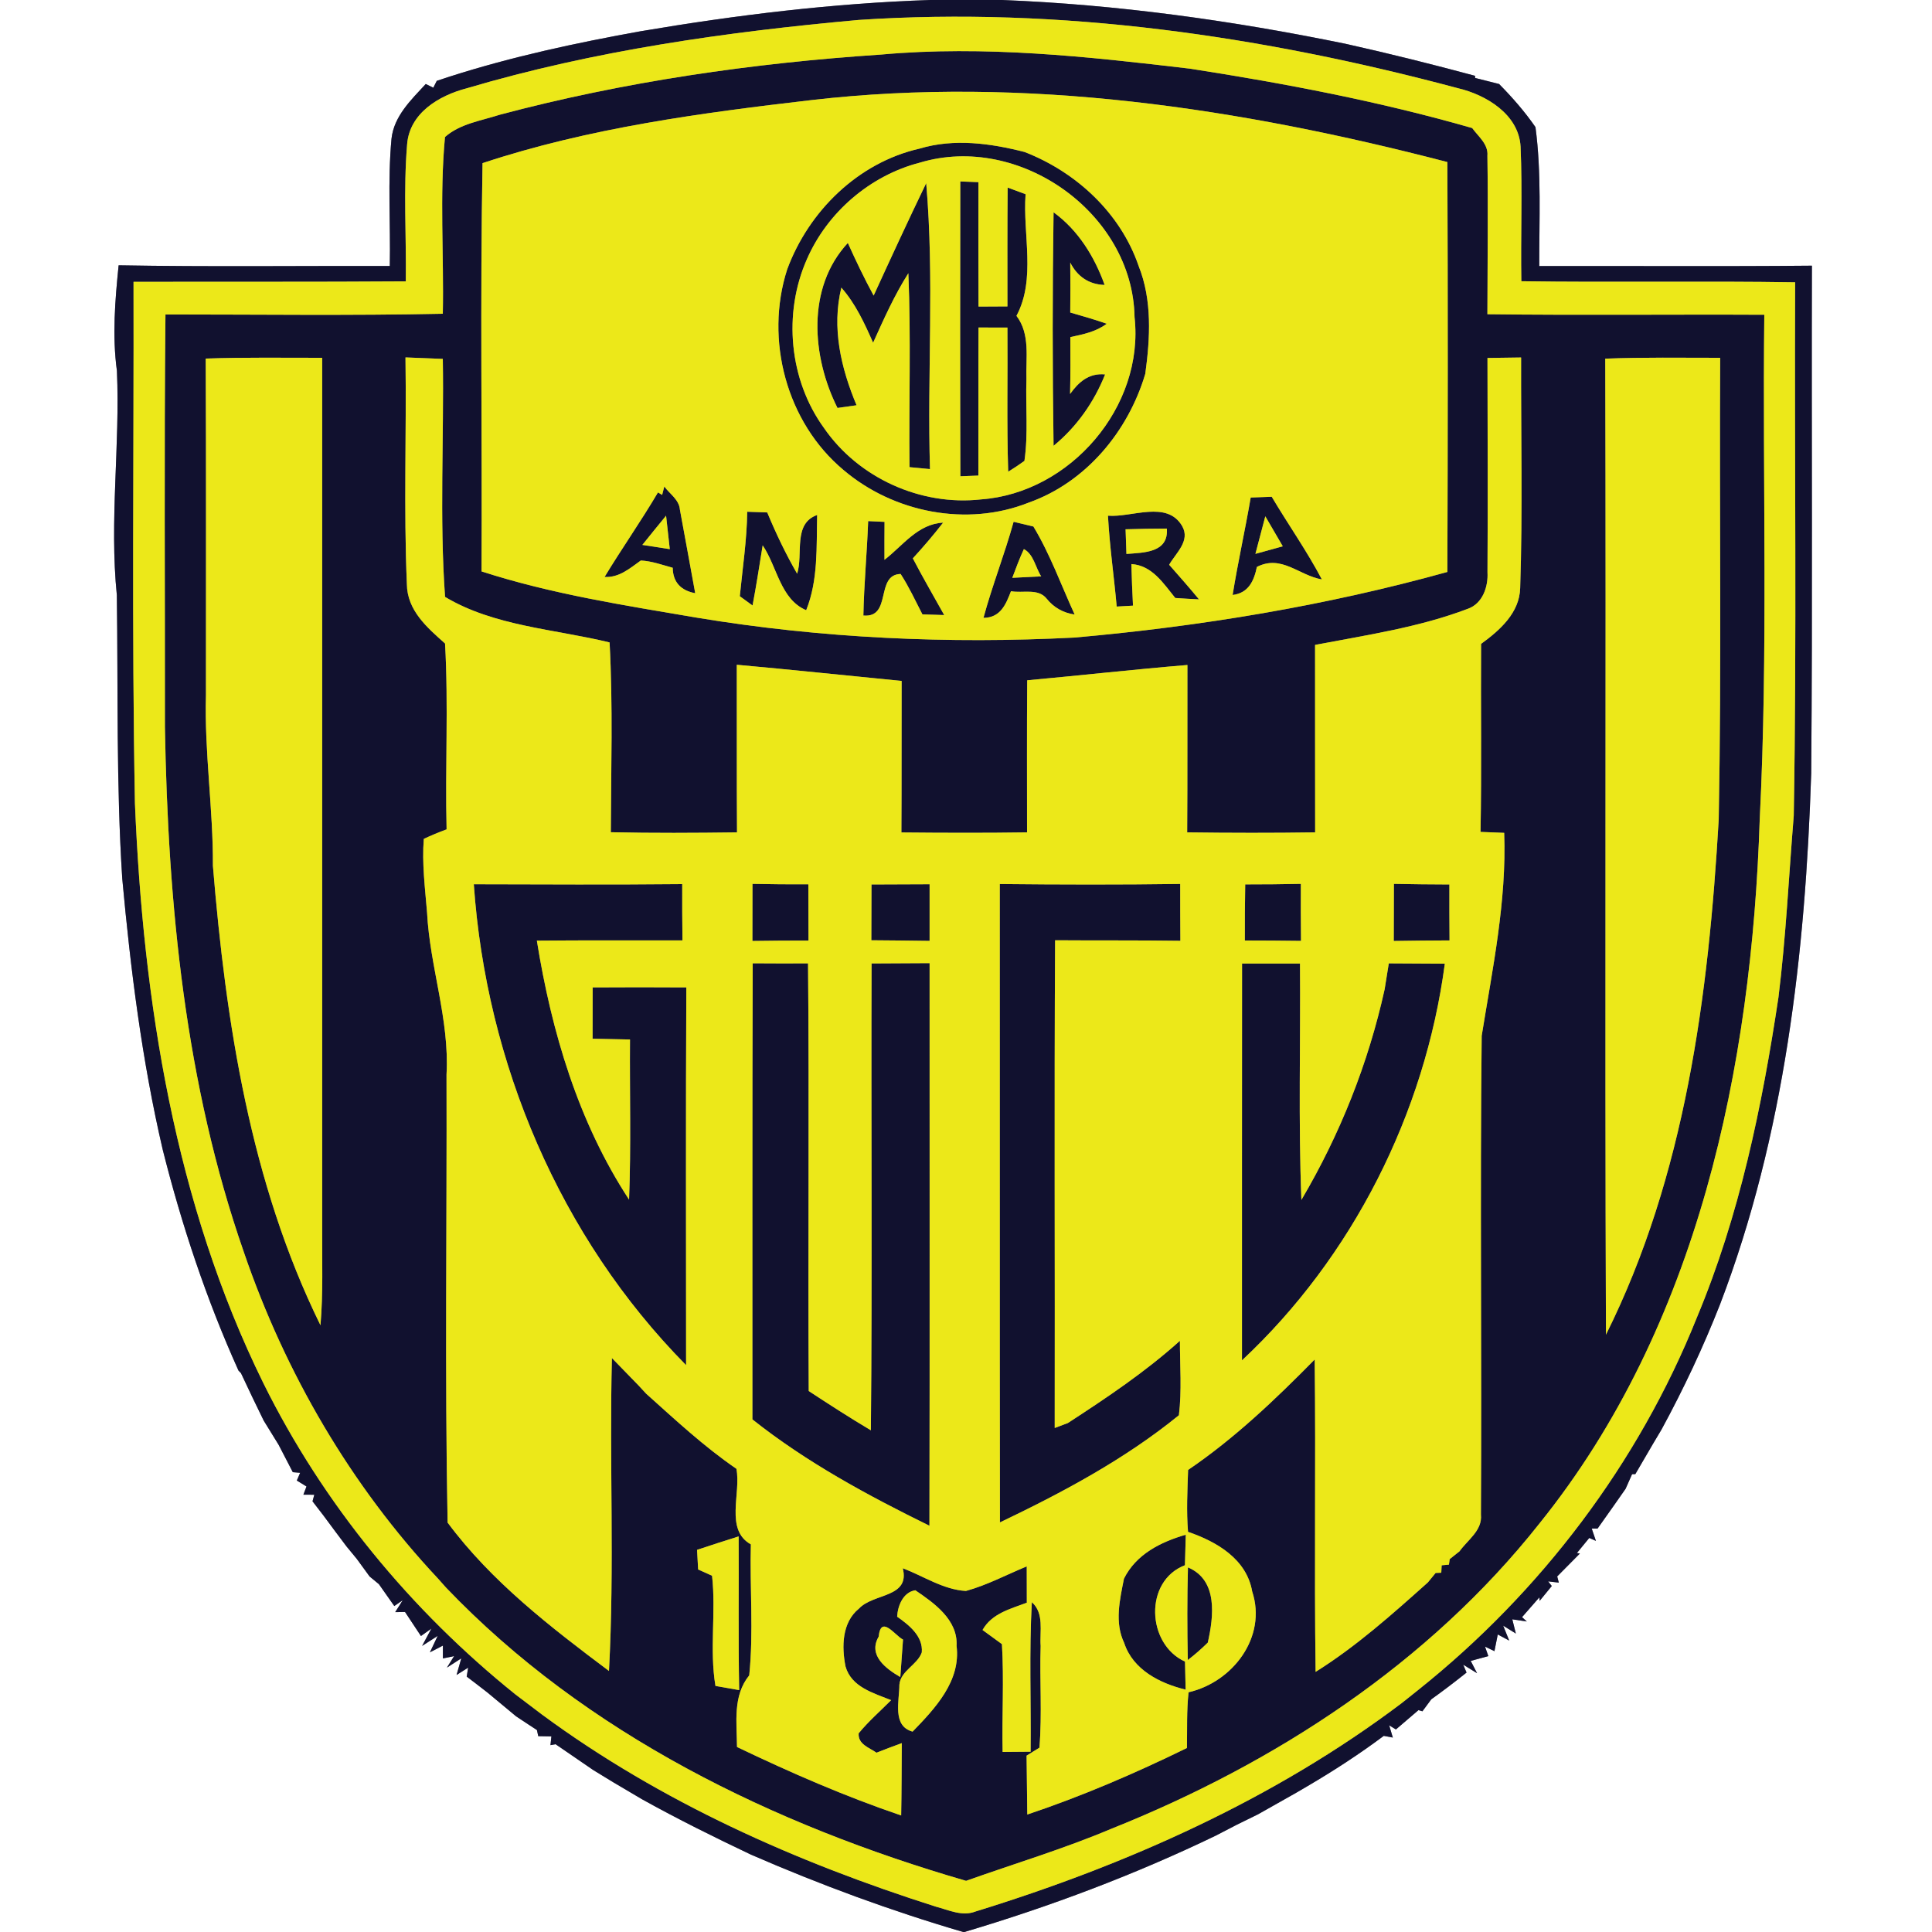 <?xml version="1.0" encoding="UTF-8" ?>
<!DOCTYPE svg PUBLIC "-//W3C//DTD SVG 1.1//EN" "http://www.w3.org/Graphics/SVG/1.1/DTD/svg11.dtd">
<svg width="250pt" height="250pt" viewBox="0 0 250 250" version="1.1" xmlns="http://www.w3.org/2000/svg">
<rect x="0" y="0" width="250" height="250" fill="#808080" stroke="none"/>
<g id="#ffffffff">
<path fill="#ffffff" opacity="1.00" d=" M 0.00 0.00 L 120.37 0.00 C 107.81 0.42 95.31 1.94 82.92 4.04 C 74.59 5.54 66.29 7.32 58.22 9.90 C 57.79 10.04 56.95 10.32 56.52 10.46 L 56.07 11.35 L 55.09 10.87 C 53.20 12.92 50.98 15.02 50.66 17.95 C 50.15 23.42 50.55 28.93 50.44 34.42 C 38.74 34.39 27.04 34.54 15.35 34.33 C 14.89 38.87 14.51 43.45 15.13 47.99 C 15.55 57.67 14.14 67.35 15.12 77.02 C 15.29 89.24 15.03 101.48 15.82 113.69 C 16.90 125.47 18.37 137.24 21.06 148.78 C 23.52 158.56 26.71 168.15 30.86 177.35 L 31.18 177.68 C 32.14 179.74 33.12 181.78 34.12 183.82 C 34.76 184.86 35.40 185.90 36.05 186.95 C 36.66 188.13 37.28 189.31 37.89 190.50 L 38.84 190.58 L 38.41 191.58 C 38.72 191.77 39.35 192.16 39.66 192.35 L 39.26 193.41 L 40.67 193.42 L 40.44 194.27 C 40.79 194.72 41.50 195.64 41.85 196.10 C 42.84 197.44 43.84 198.79 44.85 200.12 C 45.18 200.52 45.83 201.31 46.16 201.71 C 46.72 202.47 47.27 203.23 47.83 204.00 C 48.13 204.24 48.73 204.74 49.03 204.99 C 49.69 205.93 50.36 206.87 51.02 207.82 L 52.11 207.07 L 51.14 208.61 L 52.41 208.59 C 53.10 209.62 53.79 210.66 54.47 211.70 L 55.82 210.74 L 54.62 212.98 L 56.64 211.68 L 55.63 213.81 L 57.31 212.94 L 57.31 214.60 L 58.76 214.30 L 57.83 215.79 L 59.69 214.59 L 59.08 216.74 L 60.58 215.79 L 60.39 216.95 C 61.28 217.62 62.17 218.31 63.06 219.00 C 64.29 220.03 65.54 221.06 66.78 222.09 C 67.67 222.69 68.58 223.28 69.48 223.87 L 69.65 224.66 C 70.07 224.66 70.92 224.68 71.35 224.69 L 71.23 225.82 L 71.89 225.70 C 73.51 226.82 75.13 227.93 76.76 229.04 C 77.61 229.56 78.47 230.08 79.33 230.61 C 80.58 231.35 81.83 232.09 83.09 232.83 C 87.70 235.39 92.41 237.73 97.18 239.99 C 106.12 243.88 115.28 247.26 124.64 250.00 L 0.00 250.00 L 0.00 0.00 Z" />
<path fill="#ffffff" opacity="1.00" d=" M 129.66 0.00 L 250.00 0.00 L 250.00 250.00 L 124.79 250.00 C 135.93 246.69 146.85 242.58 157.32 237.53 C 158.23 237.05 159.15 236.58 160.06 236.11 C 160.97 235.66 161.88 235.21 162.79 234.77 C 164.44 233.84 166.09 232.90 167.75 231.97 C 168.10 231.76 168.80 231.36 169.15 231.15 C 172.56 229.15 175.89 226.99 179.06 224.62 L 180.23 224.84 L 179.76 223.26 L 180.63 223.79 C 181.61 222.95 182.58 222.12 183.55 221.29 L 184.06 221.44 C 184.35 221.05 184.92 220.28 185.21 219.89 C 186.76 218.78 188.28 217.62 189.77 216.43 L 189.34 215.41 L 191.13 216.51 L 190.31 214.92 C 190.88 214.76 192.02 214.45 192.59 214.30 L 192.16 213.07 L 193.38 213.66 C 193.49 213.12 193.70 212.04 193.81 211.50 L 195.29 212.29 L 194.51 210.36 L 196.15 211.38 L 195.69 209.54 L 197.57 209.82 L 196.95 209.26 C 197.70 208.41 198.44 207.56 199.19 206.70 L 199.23 207.15 C 199.62 206.67 200.41 205.71 200.80 205.23 L 200.33 204.63 L 201.71 204.79 L 201.50 203.99 C 202.48 203.00 203.46 202.01 204.44 201.02 L 204.05 200.96 C 204.45 200.47 205.25 199.50 205.65 199.01 L 206.51 199.39 L 205.97 197.80 L 206.72 197.80 C 207.42 196.81 208.11 195.83 208.81 194.85 C 209.32 194.11 209.83 193.38 210.35 192.65 C 210.56 192.18 210.98 191.23 211.19 190.76 L 211.61 190.75 C 212.37 189.45 213.12 188.15 213.88 186.86 C 214.16 186.39 214.72 185.45 215.00 184.98 C 217.85 179.74 220.39 174.34 222.57 168.79 C 230.94 146.90 233.62 123.33 234.37 100.05 C 234.55 78.16 234.40 56.27 234.46 34.38 C 222.70 34.49 210.94 34.40 199.18 34.43 C 199.16 28.44 199.48 22.41 198.69 16.45 C 197.30 14.44 195.69 12.60 193.98 10.87 C 192.94 10.61 191.91 10.35 190.88 10.09 L 190.87 9.81 C 185.30 8.31 179.70 6.91 174.08 5.66 C 159.44 2.66 144.60 0.59 129.66 0.00 Z" />
</g>
<g id="#11112fff">
<path fill="#11112f" opacity="1.00" d=" M 120.37 0.00 L 129.66 0.00 C 144.60 0.59 159.44 2.66 174.08 5.66 C 179.70 6.91 185.30 8.31 190.87 9.81 L 190.88 10.09 C 191.91 10.35 192.94 10.61 193.98 10.87 C 195.69 12.60 197.30 14.44 198.69 16.45 C 199.48 22.41 199.16 28.44 199.18 34.43 C 210.94 34.40 222.70 34.49 234.46 34.38 C 234.40 56.27 234.55 78.16 234.37 100.05 C 233.62 123.33 230.94 146.90 222.57 168.79 C 220.39 174.34 217.85 179.74 215.00 184.98 C 214.72 185.45 214.16 186.39 213.88 186.86 C 213.12 188.15 212.37 189.45 211.61 190.75 L 211.19 190.76 C 210.98 191.23 210.56 192.18 210.35 192.65 C 209.83 193.38 209.32 194.11 208.81 194.85 C 208.11 195.83 207.42 196.81 206.72 197.80 L 205.97 197.80 L 206.51 199.39 L 205.65 199.01 C 205.25 199.50 204.45 200.47 204.05 200.96 L 204.44 201.02 C 203.46 202.01 202.48 203.00 201.50 203.99 L 201.71 204.79 L 200.33 204.63 L 200.80 205.23 C 200.41 205.71 199.62 206.67 199.23 207.15 L 199.19 206.70 C 198.44 207.56 197.70 208.41 196.95 209.26 L 197.57 209.82 L 195.69 209.54 L 196.15 211.38 L 194.51 210.36 L 195.29 212.29 L 193.81 211.50 C 193.70 212.04 193.49 213.12 193.38 213.66 L 192.16 213.07 L 192.59 214.30 C 192.02 214.45 190.88 214.76 190.31 214.92 L 191.13 216.51 L 189.34 215.41 L 189.77 216.43 C 188.28 217.62 186.76 218.78 185.21 219.89 C 184.92 220.28 184.35 221.05 184.06 221.44 L 183.55 221.29 C 182.58 222.12 181.61 222.95 180.63 223.79 L 179.76 223.26 L 180.23 224.84 L 179.06 224.62 C 175.89 226.99 172.56 229.15 169.15 231.15 C 168.80 231.36 168.10 231.76 167.75 231.97 C 166.09 232.90 164.44 233.84 162.79 234.77 C 161.88 235.21 160.97 235.66 160.06 236.11 C 159.15 236.58 158.23 237.05 157.32 237.53 C 146.85 242.58 135.93 246.69 124.79 250.00 L 124.64 250.00 C 115.28 247.26 106.12 243.88 97.18 239.99 C 92.41 237.73 87.70 235.39 83.09 232.83 C 81.83 232.09 80.58 231.35 79.33 230.61 C 78.47 230.08 77.61 229.56 76.76 229.04 C 75.13 227.93 73.51 226.82 71.89 225.70 L 71.23 225.82 L 71.35 224.69 C 70.92 224.68 70.07 224.66 69.65 224.66 L 69.48 223.87 C 68.58 223.28 67.67 222.69 66.78 222.09 C 65.54 221.06 64.29 220.03 63.06 219.00 C 62.17 218.31 61.28 217.62 60.39 216.95 L 60.58 215.79 L 59.08 216.74 L 59.69 214.59 L 57.83 215.79 L 58.76 214.30 L 57.31 214.60 L 57.31 212.94 L 55.63 213.81 L 56.64 211.68 L 54.62 212.98 L 55.82 210.74 L 54.47 211.70 C 53.79 210.66 53.10 209.62 52.41 208.59 L 51.14 208.61 L 52.11 207.07 L 51.02 207.82 C 50.36 206.87 49.69 205.93 49.03 204.99 C 48.73 204.74 48.13 204.24 47.83 204.00 C 47.27 203.23 46.72 202.47 46.16 201.71 C 45.83 201.31 45.18 200.52 44.85 200.12 C 43.84 198.79 42.84 197.44 41.85 196.10 C 41.50 195.64 40.79 194.72 40.44 194.27 L 40.67 193.42 L 39.26 193.41 L 39.66 192.35 C 39.35 192.16 38.72 191.77 38.41 191.58 L 38.84 190.58 L 37.89 190.50 C 37.28 189.31 36.66 188.13 36.05 186.95 C 35.40 185.90 34.76 184.86 34.12 183.82 C 33.12 181.78 32.14 179.74 31.18 177.68 L 30.86 177.35 C 26.71 168.15 23.52 158.56 21.06 148.78 C 18.37 137.24 16.90 125.47 15.82 113.69 C 15.03 101.48 15.29 89.24 15.12 77.02 C 14.14 67.35 15.55 57.67 15.13 47.99 C 14.51 43.45 14.89 38.87 15.35 34.33 C 27.04 34.54 38.74 34.39 50.44 34.42 C 50.55 28.93 50.15 23.42 50.66 17.95 C 50.98 15.02 53.20 12.92 55.09 10.87 L 56.07 11.35 L 56.52 10.46 C 56.95 10.32 57.79 10.04 58.22 9.90 C 66.29 7.32 74.59 5.54 82.92 4.04 C 95.31 1.94 107.81 0.42 120.37 0.00 M 111.12 2.58 C 94.01 4.12 76.88 6.54 60.38 11.43 C 56.82 12.36 52.99 14.62 52.68 18.69 C 52.19 24.58 52.59 30.51 52.51 36.41 C 40.77 36.49 29.02 36.44 17.28 36.47 C 17.33 58.96 17.04 81.46 17.46 103.95 C 18.52 129.62 22.63 155.73 34.08 178.98 C 41.81 194.60 53.12 208.35 66.70 219.26 C 67.85 220.13 69.00 221.00 70.16 221.88 C 85.46 233.16 103.05 240.98 121.10 246.72 C 122.75 247.15 124.50 248.02 126.22 247.35 C 145.83 241.31 164.92 232.80 181.37 220.39 C 182.09 219.81 182.81 219.23 183.54 218.66 C 199.38 206.02 212.03 189.33 219.57 170.50 C 225.10 157.28 228.01 143.17 230.13 129.06 C 231.10 121.24 231.47 113.38 232.11 105.55 C 232.51 82.55 232.19 59.54 232.29 36.53 C 220.48 36.34 208.67 36.56 196.86 36.39 C 196.76 30.58 197.01 24.76 196.76 18.96 C 196.52 14.80 192.31 12.27 188.64 11.41 C 163.44 4.67 137.23 0.84 111.12 2.58 Z" />
<path fill="#11112f" opacity="1.00" d=" M 64.65 14.85 C 80.78 10.56 97.38 8.16 114.01 7.06 C 127.36 5.85 140.76 7.32 154.02 8.89 C 166.30 10.80 178.54 13.13 190.50 16.57 C 191.30 17.68 192.61 18.65 192.47 20.17 C 192.57 26.99 192.48 33.83 192.47 40.66 C 204.41 40.81 216.35 40.67 228.30 40.73 C 228.06 62.48 228.80 84.26 227.71 105.99 C 226.67 138.05 219.78 171.59 199.21 197.13 C 184.91 215.22 165.05 228.16 143.79 236.65 C 137.66 239.24 131.28 241.15 125.01 243.38 C 100.10 236.15 75.82 224.38 57.71 205.43 C 57.45 205.14 56.95 204.57 56.69 204.28 C 45.39 192.24 36.91 177.67 31.57 162.07 C 23.96 140.27 21.73 117.03 21.34 94.08 C 21.36 76.28 21.23 58.48 21.41 40.69 C 33.37 40.69 45.34 40.85 57.30 40.60 C 57.45 32.98 56.87 25.31 57.58 17.73 C 59.54 16.00 62.25 15.63 64.65 14.85 M 62.44 21.11 C 62.12 38.71 62.40 56.33 62.31 73.94 C 71.38 76.88 80.83 78.33 90.20 79.93 C 106.33 82.60 122.73 83.34 139.05 82.50 C 155.33 81.06 171.54 78.39 187.29 74.01 C 187.35 56.33 187.36 38.65 187.29 20.97 C 160.54 14.01 132.65 9.76 105.02 12.95 C 90.67 14.62 76.19 16.55 62.44 21.11 M 26.62 46.40 C 26.69 60.92 26.64 75.44 26.65 89.96 C 26.44 97.34 27.59 104.66 27.55 112.03 C 29.22 132.33 32.40 153.04 41.47 171.49 C 41.82 167.33 41.67 163.16 41.69 159.00 C 41.69 121.44 41.69 83.87 41.69 46.30 C 36.67 46.31 31.64 46.22 26.62 46.40 M 52.47 46.25 C 52.61 56.02 52.23 65.81 52.65 75.57 C 52.68 78.98 55.26 81.20 57.59 83.27 C 58.04 91.27 57.59 99.31 57.79 107.32 C 56.79 107.69 55.80 108.10 54.84 108.55 C 54.59 111.72 55.00 114.90 55.26 118.06 C 55.62 125.12 58.18 131.92 57.78 139.04 C 57.84 158.36 57.55 177.71 57.92 197.02 C 63.57 204.64 71.25 210.56 78.80 216.22 C 79.53 202.74 78.84 189.23 79.18 175.73 C 80.34 176.91 81.48 178.10 82.64 179.29 C 82.88 179.56 83.37 180.08 83.61 180.34 C 87.38 183.72 91.10 187.19 95.29 190.06 C 95.92 193.24 93.77 197.95 97.16 199.84 C 97.01 205.48 97.53 211.18 96.95 216.79 C 94.80 219.44 95.34 222.89 95.37 226.06 C 102.29 229.38 109.34 232.45 116.61 234.92 C 116.67 231.80 116.67 228.68 116.69 225.56 C 115.59 225.96 114.50 226.37 113.42 226.80 C 112.47 226.13 111.01 225.72 111.11 224.29 C 112.38 222.74 113.90 221.42 115.31 220.00 C 113.04 219.08 110.17 218.32 109.41 215.64 C 108.90 213.09 108.94 209.95 111.14 208.16 C 113.04 206.12 117.78 206.79 116.82 202.93 C 119.51 203.95 122.06 205.70 124.99 205.87 C 127.72 205.12 130.24 203.77 132.86 202.69 C 132.86 204.26 132.87 205.82 132.87 207.39 C 130.75 208.19 128.34 208.78 127.14 210.92 C 127.77 211.38 129.02 212.29 129.65 212.75 C 129.93 217.39 129.64 222.05 129.74 226.70 C 130.64 226.69 132.45 226.67 133.36 226.67 C 133.43 220.22 133.16 213.76 133.52 207.32 C 135.15 208.77 134.52 211.07 134.66 212.99 C 134.52 217.37 134.86 221.78 134.50 226.15 C 134.09 226.41 133.26 226.93 132.84 227.18 C 132.87 229.72 132.90 232.26 132.93 234.80 C 140.01 232.43 146.88 229.47 153.59 226.19 C 153.63 223.78 153.54 221.37 153.80 218.98 C 159.51 217.67 163.98 211.84 162.03 205.93 C 161.31 201.73 157.42 199.48 153.73 198.22 C 153.51 195.55 153.65 192.87 153.74 190.21 C 159.76 186.12 165.03 181.09 170.12 175.92 C 170.28 189.39 170.05 202.87 170.24 216.34 C 175.51 213.04 180.15 208.89 184.76 204.77 C 185.02 204.46 185.52 203.85 185.77 203.54 L 186.50 203.51 L 186.55 202.55 L 187.49 202.46 L 187.59 201.75 C 187.90 201.50 188.54 200.99 188.86 200.74 C 189.91 199.26 191.84 198.04 191.63 196.00 C 191.75 175.34 191.50 154.68 191.73 134.03 C 193.13 125.34 194.97 116.63 194.64 107.77 C 193.88 107.74 192.35 107.68 191.58 107.65 C 191.73 99.54 191.60 91.43 191.65 83.32 C 194.06 81.57 196.63 79.31 196.71 76.08 C 197.04 66.15 196.80 56.20 196.83 46.26 C 195.38 46.28 193.93 46.30 192.48 46.32 C 192.49 55.56 192.54 64.81 192.48 74.05 C 192.59 75.91 191.86 78.09 189.96 78.77 C 183.60 81.19 176.82 82.18 170.17 83.45 C 170.18 91.54 170.16 99.62 170.18 107.71 C 164.66 107.79 159.14 107.78 153.62 107.71 C 153.67 100.49 153.63 93.27 153.65 86.05 C 146.74 86.62 139.84 87.40 132.92 88.03 C 132.87 94.59 132.90 101.15 132.90 107.71 C 127.48 107.79 122.06 107.77 116.64 107.72 C 116.68 101.19 116.65 94.65 116.67 88.11 C 109.56 87.42 102.46 86.66 95.34 86.02 C 95.36 93.25 95.32 100.48 95.37 107.71 C 89.93 107.78 84.48 107.81 79.04 107.69 C 79.07 99.50 79.32 91.31 78.88 83.13 C 71.78 81.40 63.95 81.04 57.59 77.24 C 56.86 67.01 57.46 56.70 57.30 46.44 C 55.69 46.37 54.08 46.31 52.47 46.25 M 207.72 46.41 C 207.84 88.51 207.65 130.61 207.81 172.71 C 218.09 152.10 221.08 128.79 222.40 106.07 C 222.78 86.15 222.48 66.22 222.59 46.30 C 217.64 46.30 212.68 46.22 207.72 46.41 M 90.20 200.55 C 90.25 201.40 90.29 202.24 90.34 203.09 C 90.79 203.29 91.69 203.70 92.14 203.90 C 92.67 208.63 91.79 213.45 92.58 218.16 C 93.35 218.29 94.88 218.56 95.65 218.70 C 95.52 212.07 95.62 205.44 95.58 198.81 C 93.78 199.37 91.99 199.96 90.20 200.55 M 116.09 209.20 C 117.61 210.26 119.47 211.73 119.28 213.82 C 118.70 215.46 116.54 216.18 116.38 218.00 C 116.39 220.05 115.41 223.35 118.09 224.07 C 121.00 221.07 124.35 217.53 123.78 212.98 C 123.97 209.61 120.90 207.45 118.44 205.78 C 116.86 206.03 116.17 207.78 116.09 209.20 M 113.70 211.78 C 112.29 214.20 114.64 215.93 116.50 217.01 C 116.59 215.79 116.76 213.37 116.85 212.16 C 115.83 211.67 113.99 208.88 113.70 211.78 Z" />
<path fill="#11112f" opacity="1.00" d=" M 118.99 19.23 C 123.45 17.89 128.17 18.54 132.59 19.67 C 139.27 22.27 144.99 27.56 147.34 34.42 C 149.11 38.85 148.83 43.74 148.20 48.37 C 145.99 55.82 140.53 62.41 133.11 65.04 C 125.13 68.21 115.64 66.34 109.15 60.82 C 101.77 54.66 98.93 43.97 101.86 34.86 C 104.65 27.31 111.04 21.04 118.99 19.23 M 119.05 21.04 C 112.60 22.70 107.06 27.46 104.41 33.55 C 101.31 40.56 102.11 49.17 106.63 55.39 C 111.09 61.86 119.16 65.50 126.97 64.62 C 138.50 63.77 148.10 52.63 146.81 41.03 C 146.58 27.55 131.89 17.19 119.05 21.04 Z" />
<path fill="#11112f" opacity="1.00" d=" M 124.26 23.48 C 124.85 23.50 126.02 23.54 126.61 23.57 C 126.60 28.94 126.60 34.30 126.62 39.67 C 127.55 39.67 129.43 39.65 130.36 39.65 C 130.36 34.52 130.34 29.40 130.39 24.27 C 131.17 24.55 131.94 24.84 132.71 25.13 C 132.33 30.33 134.08 36.09 131.53 40.87 C 133.34 43.25 132.73 46.31 132.82 49.08 C 132.70 52.60 133.07 56.15 132.56 59.64 C 131.88 60.13 131.18 60.60 130.46 61.04 C 130.26 54.82 130.41 48.61 130.36 42.39 C 129.42 42.39 127.55 42.38 126.62 42.38 C 126.59 48.76 126.62 55.15 126.60 61.54 C 126.02 61.56 124.85 61.61 124.27 61.63 C 124.23 48.91 124.24 36.19 124.26 23.48 Z" />
<path fill="#11112f" opacity="1.00" d=" M 119.85 23.70 C 120.92 35.98 119.97 48.37 120.34 60.70 C 119.46 60.62 118.58 60.54 117.69 60.45 C 117.60 52.09 117.89 43.72 117.54 35.36 C 115.73 38.21 114.36 41.29 112.98 44.35 C 111.87 41.84 110.71 39.30 108.87 37.22 C 107.60 42.42 108.82 47.62 110.84 52.44 C 110.22 52.53 108.99 52.71 108.37 52.79 C 105.04 46.15 104.34 37.22 109.71 31.44 C 110.75 33.74 111.84 36.03 113.05 38.25 C 115.28 33.38 117.52 28.52 119.85 23.70 Z" />
<path fill="#11112f" opacity="1.00" d=" M 136.33 27.47 C 139.52 29.79 141.62 33.20 142.94 36.87 C 140.88 36.82 139.39 35.75 138.49 33.98 C 138.52 36.13 138.51 38.29 138.49 40.44 C 140.07 40.89 141.65 41.35 143.21 41.89 C 141.82 42.94 140.14 43.27 138.50 43.62 C 138.52 46.07 138.52 48.53 138.47 50.98 C 139.56 49.45 140.91 48.24 143.00 48.45 C 141.57 52.04 139.32 55.24 136.33 57.69 C 136.18 47.62 136.18 37.55 136.33 27.47 Z" />
<path fill="#11112f" opacity="1.00" d=" M 85.68 64.04 L 85.96 62.95 C 86.66 63.92 87.88 64.65 87.98 65.95 C 88.65 69.55 89.30 73.16 89.96 76.76 C 88.16 76.43 87.07 75.37 87.05 73.47 C 85.69 73.10 84.34 72.60 82.92 72.53 C 81.49 73.55 80.13 74.76 78.23 74.66 C 80.46 70.97 82.95 67.44 85.14 63.72 L 85.68 64.04 M 83.12 70.51 C 84.30 70.69 85.49 70.88 86.67 71.06 C 86.51 69.61 86.35 68.17 86.19 66.73 C 85.16 67.98 84.14 69.24 83.12 70.51 Z" />
<path fill="#11112f" opacity="1.00" d=" M 161.84 64.38 C 162.75 64.34 163.65 64.31 164.56 64.28 C 166.69 67.87 169.11 71.29 171.05 74.98 C 168.07 74.46 165.83 71.73 162.64 73.36 C 162.27 75.15 161.57 76.74 159.50 76.99 C 160.18 72.77 161.12 68.59 161.84 64.38 M 163.73 66.81 C 163.30 68.43 162.87 70.05 162.45 71.67 C 163.34 71.43 165.11 70.94 165.99 70.69 C 165.23 69.40 164.48 68.10 163.73 66.81 Z" />
<path fill="#11112f" opacity="1.00" d=" M 96.69 66.22 C 97.55 66.25 98.41 66.28 99.28 66.31 C 100.41 69.03 101.68 71.69 103.15 74.24 C 103.96 71.71 102.57 67.75 105.74 66.64 C 105.64 70.76 105.89 75.06 104.32 78.96 C 100.97 77.54 100.57 73.33 98.69 70.57 C 98.27 73.16 97.87 75.77 97.38 78.35 L 95.73 77.15 C 96.09 73.51 96.64 69.89 96.69 66.22 Z" />
<path fill="#11112f" opacity="1.00" d=" M 143.37 66.73 C 146.45 66.99 151.00 64.70 152.97 68.07 C 154.07 69.99 152.15 71.56 151.29 73.08 C 152.59 74.56 153.90 76.04 155.15 77.56 C 154.13 77.51 153.10 77.45 152.08 77.38 C 150.54 75.49 149.09 73.16 146.40 72.99 C 146.44 74.78 146.52 76.58 146.61 78.37 C 146.08 78.40 145.03 78.46 144.50 78.49 C 144.15 74.57 143.58 70.67 143.37 66.73 M 145.65 68.49 C 145.68 69.55 145.72 70.61 145.76 71.68 C 148.03 71.50 151.22 71.54 150.99 68.40 C 149.21 68.40 147.43 68.44 145.65 68.49 Z" />
<path fill="#11112f" opacity="1.00" d=" M 112.34 67.43 C 112.87 67.45 113.93 67.50 114.46 67.53 C 114.45 69.16 114.44 70.80 114.45 72.44 C 116.82 70.62 118.75 67.80 122.04 67.63 C 120.80 69.22 119.49 70.76 118.12 72.25 C 119.41 74.73 120.82 77.14 122.18 79.59 C 121.48 79.56 120.06 79.52 119.36 79.50 C 118.45 77.74 117.62 75.93 116.54 74.27 C 113.22 74.37 115.46 79.98 111.72 79.65 C 111.80 75.57 112.19 71.50 112.34 67.43 Z" />
<path fill="#11112f" opacity="1.00" d=" M 131.16 67.52 C 131.80 67.67 133.08 67.98 133.72 68.13 C 135.89 71.72 137.31 75.71 139.06 79.52 C 137.59 79.31 136.36 78.62 135.43 77.46 C 134.33 76.08 132.32 76.79 130.82 76.50 C 130.17 78.19 129.47 79.94 127.26 79.95 C 128.40 75.75 130.00 71.71 131.16 67.52 M 132.49 71.05 C 131.93 72.26 131.46 73.52 130.99 74.77 C 132.23 74.71 133.48 74.65 134.73 74.58 C 133.98 73.43 133.77 71.74 132.49 71.05 Z" />
<path fill="#11112f" opacity="1.00" d=" M 61.31 114.42 C 70.30 114.44 79.29 114.49 88.28 114.40 C 88.27 116.83 88.28 119.26 88.31 121.69 C 82.03 121.70 75.75 121.66 69.47 121.72 C 71.36 133.48 74.82 145.19 81.40 155.23 C 81.67 148.33 81.47 141.42 81.52 134.51 C 79.90 134.48 78.29 134.44 76.68 134.41 C 76.68 132.20 76.69 129.98 76.69 127.77 C 80.73 127.75 84.77 127.74 88.81 127.77 C 88.73 144.06 88.78 160.36 88.78 176.65 C 72.44 160.11 62.91 137.53 61.31 114.42 Z" />
<path fill="#11112f" opacity="1.00" d=" M 97.37 114.37 C 99.78 114.42 102.19 114.44 104.60 114.43 C 104.61 116.86 104.62 119.28 104.62 121.71 C 102.20 121.71 99.78 121.72 97.36 121.76 C 97.37 119.29 97.37 116.83 97.37 114.37 Z" />
<path fill="#11112f" opacity="1.00" d=" M 129.37 114.39 C 137.15 114.47 144.93 114.49 152.72 114.38 C 152.72 116.83 152.72 119.28 152.74 121.74 C 147.33 121.66 141.93 121.71 136.53 121.67 C 136.41 142.71 136.52 163.74 136.48 184.78 C 136.90 184.62 137.75 184.30 138.18 184.14 C 143.21 180.87 148.21 177.52 152.68 173.50 C 152.68 176.70 152.94 179.93 152.55 183.13 C 145.55 188.83 137.50 193.12 129.39 197.00 C 129.35 169.47 129.39 141.93 129.37 114.39 Z" />
<path fill="#11112f" opacity="1.00" d=" M 161.13 114.44 C 163.53 114.44 165.93 114.42 168.33 114.37 C 168.32 116.83 168.32 119.29 168.35 121.75 C 165.92 121.72 163.50 121.70 161.08 121.70 C 161.07 119.27 161.09 116.85 161.13 114.44 Z" />
<path fill="#11112f" opacity="1.00" d=" M 180.37 114.37 C 182.76 114.42 185.16 114.44 187.55 114.45 C 187.54 116.86 187.55 119.28 187.57 121.69 C 185.16 121.70 182.75 121.72 180.35 121.76 C 180.36 119.30 180.36 116.83 180.37 114.37 Z" />
<path fill="#11112f" opacity="1.00" d=" M 112.77 114.45 C 115.28 114.44 117.78 114.44 120.29 114.42 C 120.29 116.86 120.29 119.30 120.29 121.75 C 117.78 121.71 115.26 121.69 112.75 121.67 C 112.76 119.26 112.77 116.85 112.77 114.45 Z" />
<path fill="#11112f" opacity="1.00" d=" M 97.36 183.67 C 97.37 163.99 97.33 144.32 97.40 124.65 C 99.79 124.67 102.17 124.67 104.56 124.66 C 104.73 143.11 104.54 161.55 104.65 180.00 C 107.30 181.74 109.97 183.46 112.69 185.08 C 112.88 164.95 112.71 144.81 112.78 124.67 C 115.28 124.65 117.78 124.64 120.29 124.63 C 120.28 148.89 120.32 173.16 120.27 197.43 C 112.27 193.50 104.36 189.23 97.36 183.67 Z" />
<path fill="#11112f" opacity="1.00" d=" M 160.72 124.68 C 163.22 124.68 165.72 124.68 168.22 124.68 C 168.30 134.88 168.00 145.08 168.40 155.27 C 173.39 146.81 177.05 137.62 179.17 128.02 C 179.35 126.90 179.53 125.78 179.71 124.66 C 182.13 124.68 184.54 124.69 186.96 124.70 C 184.39 144.07 175.01 162.67 160.71 176.03 C 160.72 158.91 160.70 141.80 160.72 124.68 Z" />
<path fill="#11112f" opacity="1.00" d=" M 145.44 204.28 C 147.02 201.11 150.18 199.54 153.44 198.59 C 153.41 199.90 153.37 201.22 153.33 202.54 C 148.02 204.57 148.36 212.75 153.34 215.01 C 153.36 215.92 153.40 217.73 153.42 218.64 C 150.10 217.83 146.61 216.08 145.47 212.60 C 144.20 209.95 144.90 207.02 145.44 204.28 Z" />
<path fill="#11112f" opacity="1.00" d=" M 153.72 202.82 C 157.63 204.46 157.05 209.18 156.29 212.55 C 155.47 213.36 154.61 214.11 153.70 214.81 C 153.62 210.81 153.61 206.81 153.72 202.82 Z" />
</g>
<g id="#ece819ff">
<path fill="#ece819" opacity="1.00" d=" M 111.12 2.58 C 137.23 0.84 163.44 4.67 188.64 11.41 C 192.31 12.27 196.52 14.80 196.76 18.96 C 197.01 24.76 196.76 30.58 196.86 36.39 C 208.67 36.56 220.48 36.34 232.29 36.53 C 232.19 59.54 232.51 82.55 232.11 105.55 C 231.47 113.38 231.10 121.24 230.13 129.06 C 228.01 143.17 225.10 157.28 219.57 170.50 C 212.03 189.33 199.38 206.02 183.54 218.66 C 182.81 219.23 182.09 219.81 181.37 220.39 C 164.92 232.80 145.83 241.31 126.22 247.35 C 124.50 248.02 122.75 247.15 121.10 246.72 C 103.05 240.98 85.46 233.16 70.16 221.88 C 69.00 221.00 67.85 220.13 66.70 219.26 C 53.12 208.35 41.81 194.60 34.08 178.98 C 22.63 155.73 18.52 129.62 17.46 103.95 C 17.04 81.46 17.33 58.96 17.28 36.47 C 29.02 36.44 40.77 36.49 52.51 36.41 C 52.59 30.51 52.19 24.58 52.68 18.69 C 52.99 14.62 56.82 12.36 60.38 11.43 C 76.88 6.54 94.01 4.12 111.12 2.58 M 64.65 14.85 C 62.25 15.63 59.54 16.00 57.58 17.73 C 56.87 25.31 57.45 32.98 57.30 40.60 C 45.34 40.85 33.37 40.69 21.41 40.69 C 21.23 58.48 21.36 76.28 21.34 94.08 C 21.73 117.03 23.96 140.27 31.57 162.07 C 36.91 177.67 45.39 192.24 56.69 204.28 C 56.95 204.57 57.45 205.14 57.71 205.43 C 75.82 224.38 100.10 236.15 125.01 243.38 C 131.28 241.15 137.66 239.24 143.79 236.65 C 165.05 228.16 184.91 215.22 199.21 197.13 C 219.78 171.59 226.67 138.05 227.71 105.99 C 228.80 84.26 228.06 62.48 228.30 40.73 C 216.35 40.67 204.41 40.81 192.47 40.66 C 192.48 33.83 192.57 26.99 192.47 20.17 C 192.61 18.65 191.30 17.68 190.50 16.57 C 178.54 13.13 166.30 10.80 154.02 8.89 C 140.76 7.32 127.36 5.85 114.01 7.06 C 97.38 8.16 80.78 10.56 64.65 14.85 Z" />
<path fill="#ece819" opacity="1.00" d=" M 62.44 21.11 C 76.19 16.55 90.67 14.62 105.02 12.95 C 132.65 9.76 160.54 14.01 187.29 20.97 C 187.36 38.65 187.35 56.33 187.29 74.01 C 171.54 78.39 155.33 81.06 139.05 82.50 C 122.73 83.34 106.33 82.60 90.20 79.93 C 80.83 78.33 71.38 76.88 62.31 73.94 C 62.40 56.33 62.12 38.71 62.44 21.11 M 118.99 19.23 C 111.04 21.04 104.65 27.31 101.86 34.86 C 98.93 43.97 101.77 54.66 109.15 60.82 C 115.64 66.34 125.13 68.21 133.11 65.04 C 140.53 62.41 145.99 55.82 148.20 48.37 C 148.83 43.74 149.11 38.85 147.34 34.42 C 144.99 27.56 139.27 22.27 132.59 19.67 C 128.17 18.54 123.45 17.89 118.99 19.23 M 85.68 64.04 L 85.14 63.72 C 82.95 67.44 80.46 70.97 78.23 74.66 C 80.13 74.76 81.49 73.55 82.92 72.53 C 84.34 72.60 85.69 73.10 87.05 73.47 C 87.07 75.37 88.16 76.43 89.96 76.76 C 89.30 73.16 88.65 69.55 87.98 65.95 C 87.88 64.65 86.66 63.92 85.96 62.95 L 85.68 64.04 M 161.84 64.38 C 161.12 68.59 160.18 72.77 159.50 76.99 C 161.57 76.74 162.27 75.15 162.64 73.36 C 165.83 71.73 168.07 74.46 171.05 74.98 C 169.11 71.29 166.69 67.87 164.56 64.28 C 163.65 64.31 162.75 64.34 161.84 64.38 M 96.69 66.22 C 96.64 69.89 96.09 73.51 95.73 77.15 L 97.38 78.35 C 97.87 75.77 98.27 73.16 98.69 70.57 C 100.57 73.33 100.97 77.54 104.32 78.96 C 105.89 75.06 105.64 70.76 105.74 66.64 C 102.57 67.75 103.96 71.71 103.15 74.24 C 101.68 71.69 100.41 69.03 99.28 66.31 C 98.41 66.28 97.55 66.25 96.69 66.22 M 143.37 66.73 C 143.58 70.67 144.15 74.57 144.50 78.49 C 145.03 78.46 146.08 78.40 146.61 78.37 C 146.52 76.58 146.44 74.78 146.40 72.99 C 149.09 73.16 150.54 75.49 152.08 77.38 C 153.10 77.45 154.13 77.51 155.15 77.56 C 153.90 76.04 152.59 74.56 151.29 73.08 C 152.15 71.56 154.07 69.99 152.97 68.07 C 151.00 64.70 146.45 66.99 143.37 66.73 M 112.34 67.43 C 112.19 71.50 111.80 75.57 111.72 79.65 C 115.46 79.98 113.22 74.37 116.54 74.27 C 117.62 75.93 118.45 77.74 119.36 79.50 C 120.06 79.52 121.48 79.56 122.18 79.59 C 120.82 77.14 119.41 74.73 118.12 72.25 C 119.49 70.76 120.80 69.22 122.04 67.63 C 118.75 67.80 116.82 70.62 114.45 72.44 C 114.44 70.80 114.45 69.16 114.46 67.53 C 113.93 67.50 112.87 67.45 112.34 67.43 M 131.16 67.52 C 130.00 71.71 128.40 75.75 127.26 79.95 C 129.47 79.94 130.17 78.19 130.82 76.50 C 132.32 76.79 134.33 76.08 135.43 77.46 C 136.36 78.62 137.59 79.31 139.06 79.52 C 137.31 75.71 135.89 71.72 133.72 68.13 C 133.08 67.98 131.80 67.67 131.16 67.52 Z" />
<path fill="#ece819" opacity="1.00" d=" M 119.05 21.04 C 131.89 17.19 146.58 27.55 146.81 41.03 C 148.10 52.63 138.50 63.77 126.97 64.62 C 119.16 65.50 111.09 61.86 106.63 55.39 C 102.11 49.17 101.31 40.56 104.41 33.55 C 107.06 27.46 112.60 22.70 119.05 21.04 M 124.26 23.48 C 124.24 36.19 124.23 48.91 124.27 61.63 C 124.85 61.61 126.02 61.56 126.60 61.54 C 126.62 55.15 126.59 48.76 126.62 42.38 C 127.55 42.38 129.42 42.39 130.36 42.39 C 130.41 48.61 130.26 54.82 130.46 61.04 C 131.18 60.60 131.88 60.13 132.56 59.64 C 133.07 56.15 132.70 52.60 132.82 49.08 C 132.73 46.31 133.34 43.25 131.53 40.87 C 134.08 36.09 132.33 30.33 132.71 25.13 C 131.94 24.84 131.17 24.55 130.39 24.27 C 130.34 29.40 130.36 34.52 130.36 39.65 C 129.43 39.65 127.55 39.67 126.62 39.67 C 126.60 34.30 126.60 28.94 126.61 23.57 C 126.02 23.54 124.85 23.50 124.26 23.48 M 119.85 23.70 C 117.52 28.52 115.28 33.38 113.05 38.25 C 111.84 36.03 110.75 33.74 109.71 31.44 C 104.34 37.22 105.04 46.15 108.37 52.79 C 108.99 52.71 110.22 52.53 110.84 52.44 C 108.82 47.62 107.60 42.42 108.87 37.22 C 110.71 39.30 111.87 41.84 112.98 44.35 C 114.36 41.29 115.73 38.21 117.54 35.36 C 117.89 43.72 117.60 52.09 117.69 60.45 C 118.58 60.54 119.46 60.62 120.34 60.70 C 119.97 48.37 120.92 35.98 119.85 23.70 M 136.33 27.47 C 136.18 37.55 136.18 47.62 136.33 57.69 C 139.32 55.24 141.57 52.04 143.00 48.45 C 140.91 48.24 139.56 49.45 138.47 50.98 C 138.52 48.53 138.52 46.07 138.50 43.62 C 140.14 43.27 141.82 42.94 143.21 41.89 C 141.65 41.35 140.07 40.89 138.49 40.44 C 138.51 38.29 138.52 36.13 138.49 33.98 C 139.39 35.75 140.88 36.82 142.94 36.87 C 141.62 33.20 139.52 29.79 136.33 27.47 Z" />
<path fill="#ece819" opacity="1.00" d=" M 26.62 46.40 C 31.64 46.22 36.67 46.31 41.69 46.30 C 41.69 83.87 41.69 121.44 41.69 159.00 C 41.67 163.16 41.82 167.33 41.47 171.49 C 32.40 153.04 29.22 132.33 27.55 112.03 C 27.59 104.66 26.44 97.34 26.65 89.96 C 26.64 75.44 26.69 60.92 26.62 46.40 Z" />
<path fill="#ece819" opacity="1.00" d=" M 52.47 46.25 C 54.08 46.31 55.69 46.37 57.30 46.44 C 57.46 56.70 56.86 67.01 57.59 77.24 C 63.95 81.04 71.78 81.40 78.88 83.13 C 79.32 91.31 79.07 99.50 79.04 107.69 C 84.48 107.81 89.93 107.78 95.37 107.71 C 95.32 100.48 95.36 93.25 95.34 86.02 C 102.46 86.66 109.56 87.42 116.67 88.11 C 116.65 94.65 116.68 101.19 116.64 107.72 C 122.06 107.77 127.48 107.79 132.90 107.71 C 132.90 101.15 132.87 94.59 132.92 88.03 C 139.84 87.40 146.74 86.62 153.65 86.05 C 153.63 93.27 153.67 100.49 153.62 107.71 C 159.14 107.78 164.66 107.79 170.18 107.71 C 170.16 99.62 170.18 91.54 170.17 83.45 C 176.82 82.18 183.60 81.19 189.96 78.77 C 191.86 78.09 192.59 75.91 192.48 74.05 C 192.54 64.81 192.49 55.56 192.48 46.32 C 193.93 46.30 195.38 46.28 196.83 46.26 C 196.80 56.20 197.04 66.15 196.71 76.08 C 196.63 79.31 194.06 81.57 191.65 83.32 C 191.60 91.43 191.73 99.54 191.58 107.65 C 192.35 107.68 193.88 107.74 194.64 107.77 C 194.97 116.63 193.13 125.34 191.73 134.03 C 191.50 154.68 191.75 175.34 191.63 196.00 C 191.84 198.04 189.91 199.26 188.86 200.74 C 188.54 200.99 187.90 201.50 187.59 201.75 L 187.49 202.46 L 186.55 202.55 L 186.50 203.51 L 185.77 203.54 C 185.52 203.85 185.02 204.46 184.76 204.77 C 180.15 208.89 175.51 213.04 170.24 216.34 C 170.05 202.87 170.28 189.39 170.12 175.92 C 165.03 181.09 159.76 186.12 153.74 190.21 C 153.65 192.87 153.51 195.55 153.73 198.22 C 157.42 199.48 161.31 201.73 162.03 205.93 C 163.98 211.84 159.51 217.67 153.80 218.98 C 153.54 221.37 153.63 223.78 153.59 226.19 C 146.88 229.47 140.01 232.43 132.93 234.80 C 132.90 232.26 132.87 229.72 132.84 227.18 C 133.26 226.93 134.09 226.41 134.50 226.15 C 134.86 221.78 134.52 217.37 134.66 212.99 C 134.52 211.07 135.15 208.77 133.52 207.32 C 133.16 213.76 133.43 220.22 133.36 226.67 C 132.45 226.67 130.64 226.69 129.74 226.70 C 129.64 222.05 129.93 217.39 129.65 212.75 C 129.02 212.29 127.77 211.38 127.14 210.92 C 128.34 208.78 130.75 208.19 132.87 207.39 C 132.87 205.82 132.86 204.26 132.86 202.69 C 130.24 203.77 127.72 205.12 124.99 205.87 C 122.06 205.70 119.51 203.95 116.82 202.93 C 117.78 206.79 113.04 206.12 111.14 208.16 C 108.94 209.95 108.90 213.09 109.41 215.64 C 110.17 218.32 113.04 219.08 115.31 220.00 C 113.90 221.42 112.38 222.74 111.11 224.29 C 111.01 225.72 112.47 226.13 113.42 226.80 C 114.50 226.37 115.59 225.96 116.69 225.56 C 116.67 228.68 116.67 231.80 116.61 234.92 C 109.34 232.45 102.29 229.38 95.37 226.06 C 95.34 222.89 94.80 219.44 96.95 216.79 C 97.53 211.18 97.01 205.48 97.16 199.84 C 93.77 197.95 95.92 193.24 95.29 190.06 C 91.10 187.19 87.38 183.72 83.61 180.34 C 83.37 180.08 82.88 179.56 82.64 179.29 C 81.48 178.10 80.34 176.91 79.18 175.73 C 78.84 189.23 79.53 202.74 78.80 216.22 C 71.25 210.56 63.57 204.64 57.92 197.02 C 57.55 177.71 57.84 158.36 57.78 139.04 C 58.18 131.92 55.62 125.12 55.26 118.06 C 55.00 114.90 54.59 111.72 54.84 108.55 C 55.80 108.10 56.79 107.69 57.79 107.32 C 57.59 99.31 58.04 91.27 57.59 83.27 C 55.26 81.20 52.68 78.98 52.65 75.57 C 52.23 65.81 52.61 56.02 52.47 46.25 M 61.31 114.42 C 62.91 137.53 72.44 160.11 88.78 176.65 C 88.78 160.36 88.73 144.06 88.81 127.77 C 84.77 127.74 80.73 127.75 76.69 127.77 C 76.69 129.98 76.68 132.20 76.68 134.41 C 78.29 134.44 79.90 134.48 81.52 134.51 C 81.47 141.42 81.67 148.33 81.40 155.23 C 74.82 145.19 71.36 133.48 69.47 121.72 C 75.75 121.66 82.03 121.70 88.31 121.69 C 88.28 119.26 88.27 116.83 88.28 114.40 C 79.29 114.49 70.30 114.44 61.31 114.42 M 97.37 114.37 C 97.37 116.83 97.37 119.29 97.36 121.76 C 99.78 121.72 102.20 121.71 104.62 121.71 C 104.62 119.28 104.61 116.86 104.60 114.43 C 102.19 114.44 99.78 114.42 97.37 114.37 M 129.37 114.39 C 129.39 141.93 129.35 169.47 129.39 197.00 C 137.50 193.12 145.55 188.83 152.55 183.13 C 152.94 179.93 152.68 176.70 152.68 173.50 C 148.21 177.52 143.21 180.87 138.18 184.14 C 137.75 184.30 136.90 184.62 136.48 184.78 C 136.52 163.74 136.41 142.71 136.53 121.67 C 141.93 121.71 147.33 121.66 152.74 121.74 C 152.72 119.28 152.72 116.83 152.72 114.38 C 144.93 114.49 137.15 114.47 129.37 114.39 M 161.13 114.44 C 161.09 116.85 161.07 119.27 161.08 121.70 C 163.50 121.70 165.92 121.72 168.35 121.75 C 168.32 119.29 168.32 116.83 168.33 114.37 C 165.93 114.42 163.53 114.44 161.13 114.44 M 180.37 114.37 C 180.36 116.83 180.36 119.30 180.35 121.76 C 182.75 121.72 185.16 121.70 187.57 121.69 C 187.55 119.28 187.54 116.86 187.55 114.45 C 185.16 114.44 182.76 114.42 180.37 114.37 M 112.77 114.45 C 112.77 116.85 112.76 119.26 112.75 121.67 C 115.26 121.69 117.78 121.71 120.29 121.75 C 120.29 119.30 120.29 116.86 120.29 114.42 C 117.78 114.44 115.28 114.44 112.77 114.45 M 97.36 183.67 C 104.36 189.23 112.27 193.50 120.27 197.43 C 120.32 173.16 120.28 148.89 120.29 124.63 C 117.78 124.64 115.28 124.65 112.78 124.67 C 112.71 144.81 112.88 164.95 112.69 185.08 C 109.97 183.46 107.30 181.74 104.65 180.00 C 104.54 161.55 104.73 143.11 104.56 124.66 C 102.17 124.67 99.79 124.67 97.40 124.65 C 97.33 144.32 97.37 163.99 97.36 183.67 M 160.72 124.68 C 160.70 141.80 160.72 158.91 160.71 176.03 C 175.01 162.67 184.39 144.07 186.96 124.70 C 184.54 124.69 182.13 124.68 179.71 124.66 C 179.53 125.78 179.35 126.90 179.17 128.02 C 177.05 137.62 173.39 146.81 168.40 155.27 C 168.00 145.08 168.30 134.88 168.22 124.68 C 165.72 124.68 163.22 124.68 160.72 124.68 M 145.44 204.28 C 144.90 207.02 144.20 209.95 145.47 212.60 C 146.61 216.08 150.10 217.83 153.42 218.64 C 153.40 217.73 153.36 215.92 153.34 215.01 C 148.36 212.75 148.02 204.57 153.33 202.54 C 153.37 201.22 153.41 199.90 153.44 198.59 C 150.18 199.54 147.02 201.11 145.44 204.28 M 153.72 202.82 C 153.61 206.81 153.62 210.81 153.70 214.81 C 154.61 214.11 155.47 213.36 156.29 212.55 C 157.05 209.18 157.63 204.46 153.72 202.82 Z" />
<path fill="#ece819" opacity="1.00" d=" M 207.72 46.41 C 212.68 46.22 217.64 46.30 222.59 46.30 C 222.48 66.22 222.78 86.15 222.40 106.07 C 221.08 128.79 218.09 152.10 207.81 172.71 C 207.65 130.61 207.84 88.51 207.72 46.41 Z" />
<path fill="#ece819" opacity="1.00" d=" M 83.12 70.51 C 84.14 69.24 85.16 67.98 86.19 66.73 C 86.35 68.17 86.51 69.61 86.67 71.06 C 85.49 70.88 84.30 70.69 83.12 70.51 Z" />
<path fill="#ece819" opacity="1.00" d=" M 163.73 66.81 C 164.48 68.10 165.23 69.40 165.99 70.69 C 165.11 70.94 163.34 71.43 162.45 71.67 C 162.87 70.05 163.30 68.43 163.73 66.81 Z" />
<path fill="#ece819" opacity="1.00" d=" M 145.65 68.49 C 147.43 68.44 149.21 68.40 150.99 68.40 C 151.22 71.54 148.03 71.50 145.76 71.68 C 145.72 70.61 145.68 69.55 145.65 68.49 Z" />
<path fill="#ece819" opacity="1.00" d=" M 132.49 71.05 C 133.77 71.74 133.98 73.43 134.73 74.58 C 133.48 74.65 132.23 74.71 130.99 74.77 C 131.46 73.52 131.93 72.26 132.49 71.05 Z" />
<path fill="#ece819" opacity="1.00" d=" M 90.20 200.55 C 91.99 199.96 93.78 199.37 95.58 198.81 C 95.62 205.44 95.52 212.07 95.65 218.70 C 94.88 218.56 93.35 218.29 92.58 218.16 C 91.79 213.45 92.67 208.63 92.14 203.90 C 91.69 203.70 90.79 203.29 90.34 203.09 C 90.29 202.24 90.25 201.40 90.20 200.55 Z" />
<path fill="#ece819" opacity="1.00" d=" M 116.09 209.20 C 116.17 207.78 116.86 206.03 118.44 205.78 C 120.90 207.45 123.97 209.61 123.78 212.98 C 124.35 217.53 121.00 221.07 118.09 224.07 C 115.41 223.35 116.39 220.05 116.38 218.00 C 116.54 216.18 118.70 215.46 119.28 213.82 C 119.47 211.73 117.61 210.26 116.09 209.20 Z" />
<path fill="#ece819" opacity="1.00" d=" M 113.70 211.78 C 113.99 208.88 115.83 211.67 116.85 212.16 C 116.76 213.37 116.59 215.79 116.50 217.01 C 114.64 215.93 112.29 214.20 113.70 211.78 Z" />
</g>
</svg>
